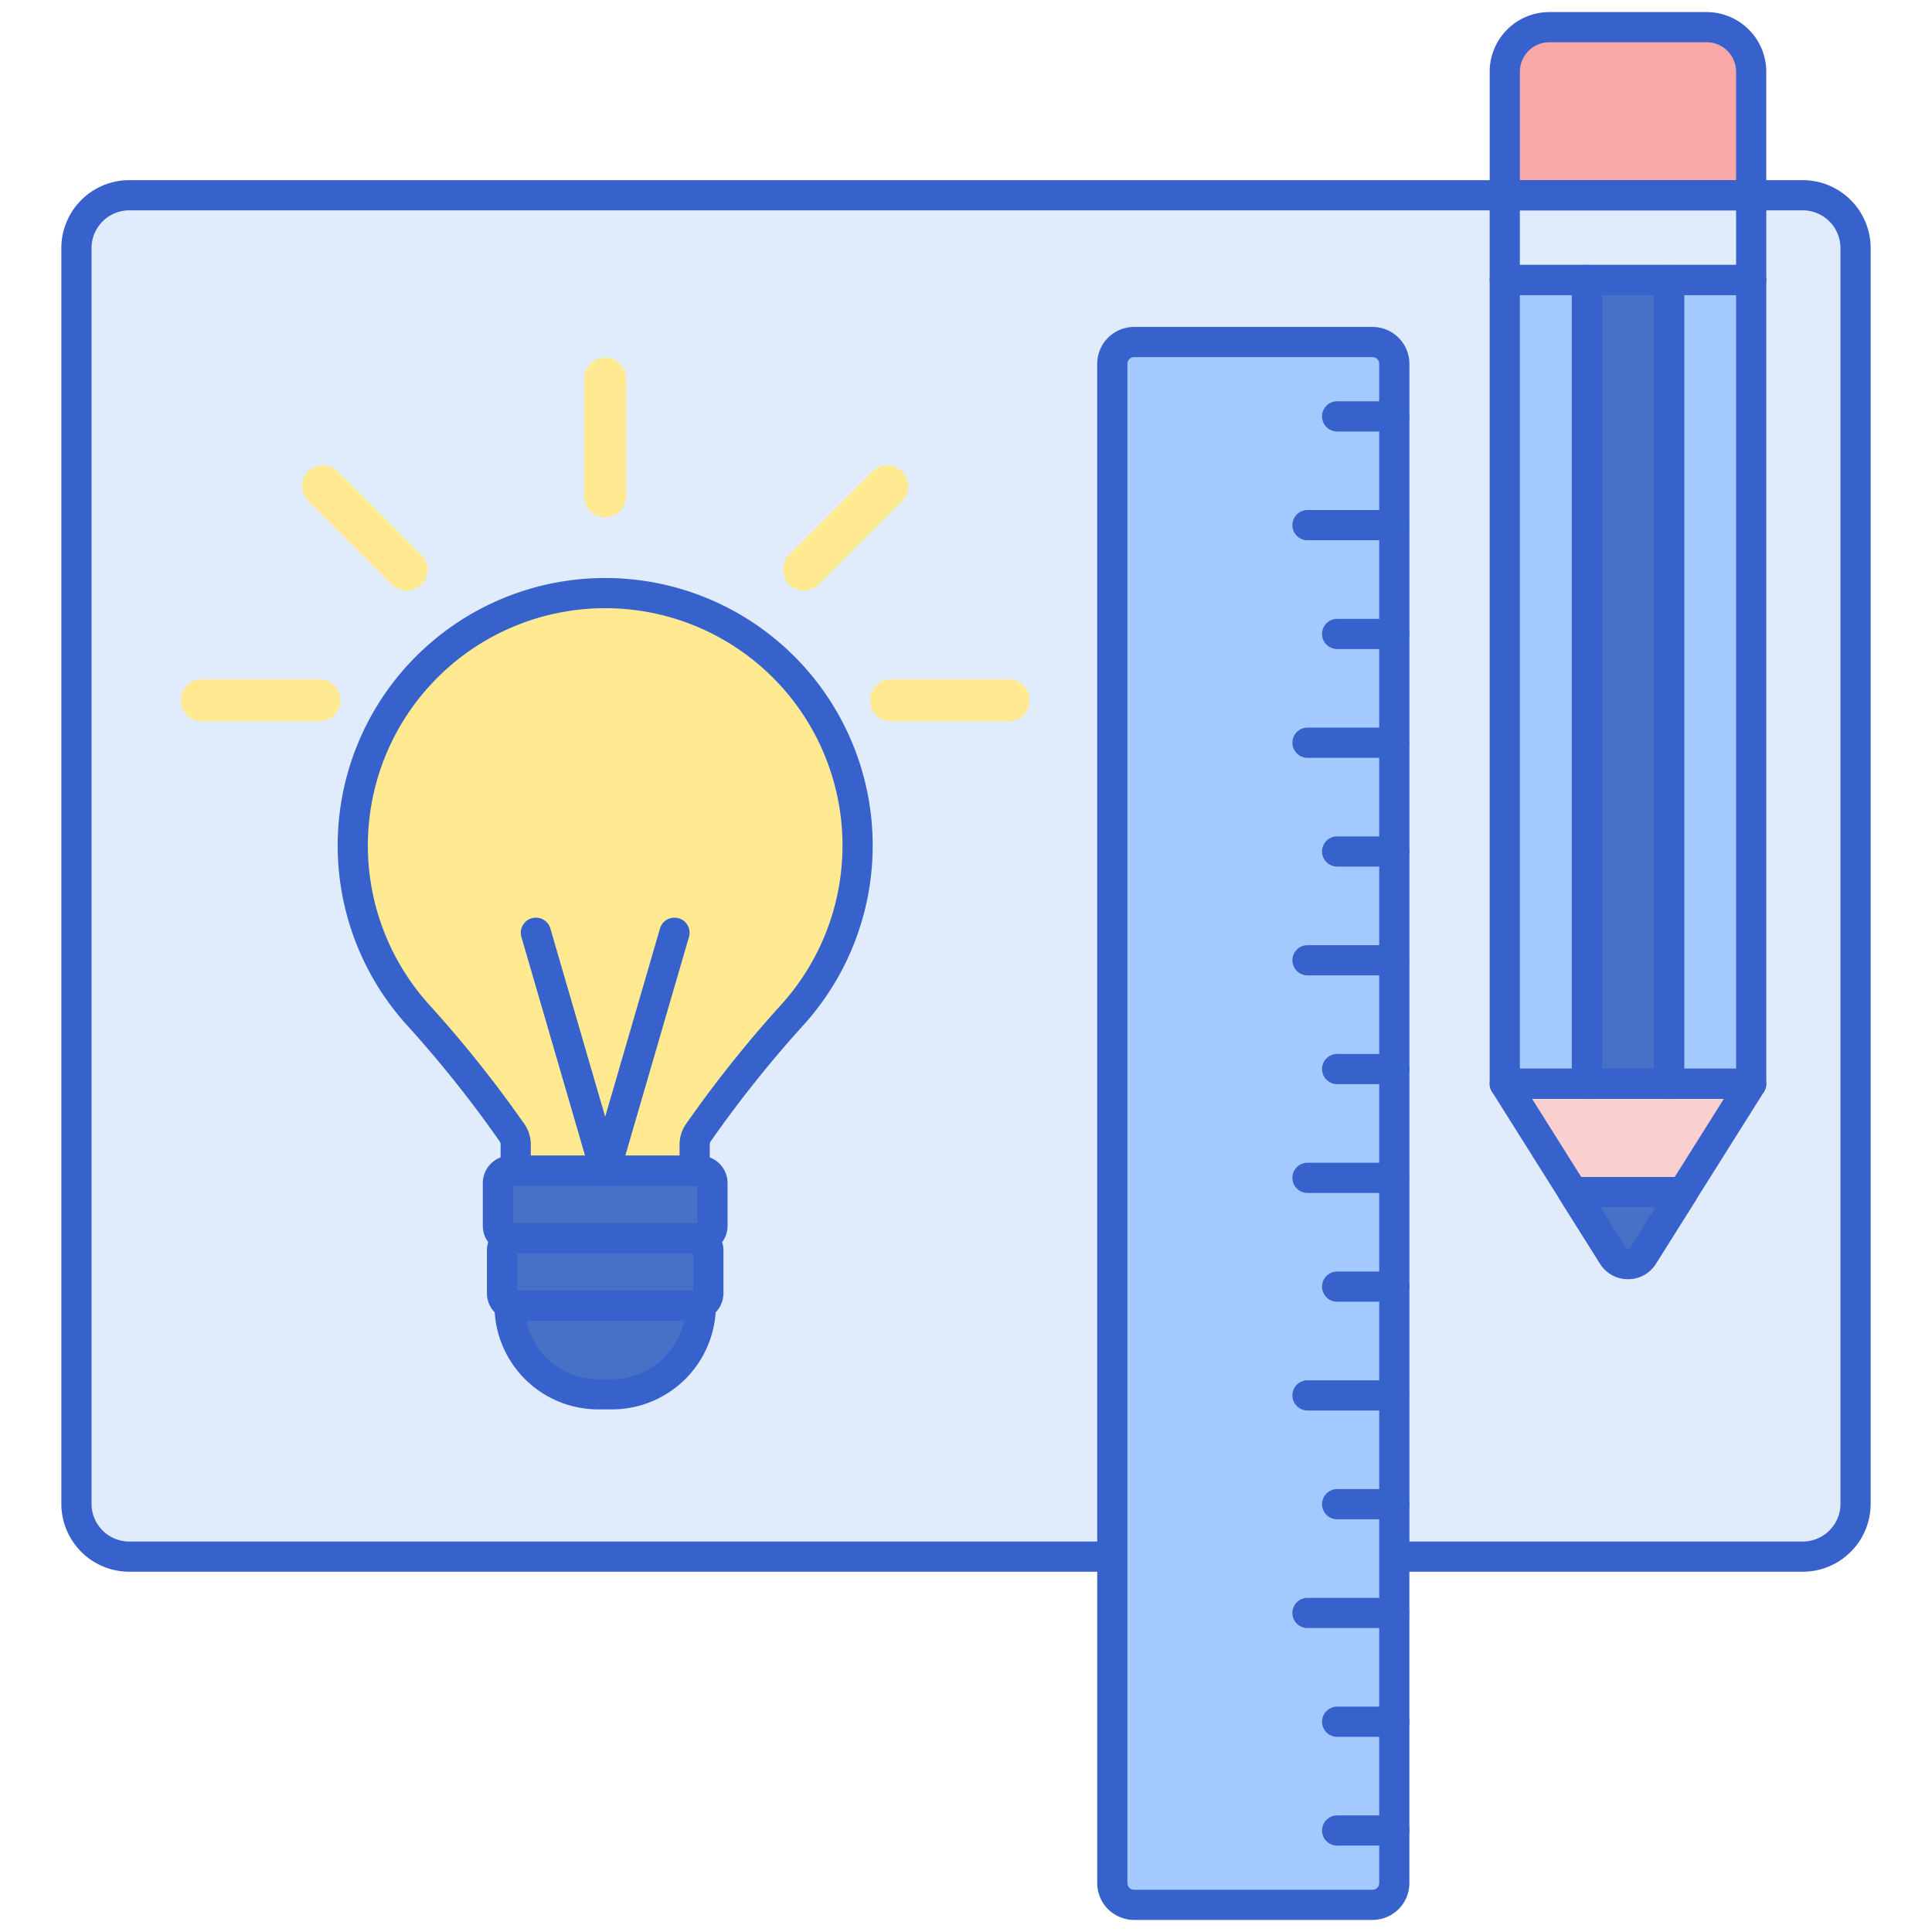 <svg height="512" viewBox="0 0 256 256" width="512" xmlns="http://www.w3.org/2000/svg"><rect fill="#e0ebfc" height="180.393" rx="7" width="235.743" x="10.128" y="25.87"/><path d="m238.872 208.263h-221.744a9.01 9.01 0 0 1 -9-9v-166.393a9.01 9.01 0 0 1 9-9h221.744a9.01 9.01 0 0 1 9 9v166.393a9.01 9.01 0 0 1 -9 9zm-221.744-180.393a5.006 5.006 0 0 0 -5 5v166.393a5.006 5.006 0 0 0 5 5h221.744a5.006 5.006 0 0 0 5-5v-166.393a5.006 5.006 0 0 0 -5-5z" fill="#3762cc"/><path d="m199.39 37.095h10.884v106.504h-10.884z" fill="#a4c9ff"/><path d="m221.158 37.095h10.884v106.504h-10.884z" fill="#a4c9ff"/><path d="m232.041 143.6h-32.651l14.327 22.786a2.361 2.361 0 0 0 4 0z" fill="#f9cfcf"/><path d="m210.274 37.095h10.884v106.504h-10.884z" fill="#4671c6"/><path d="m205.291 3.6h20.85a5.9 5.9 0 0 1 5.9 5.9v16.37a0 0 0 0 1 0 0h-32.651a0 0 0 0 1 0 0v-16.37a5.9 5.9 0 0 1 5.9-5.9z" fill="#f9a7a7"/><path d="m199.39 25.87h32.652v11.225h-32.652z" fill="#e0ebfc"/><path d="m208.418 157.958 5.3 8.427a2.361 2.361 0 0 0 4 0l5.3-8.427z" fill="#4671c6"/><path d="m210.273 145.6h-10.883a2 2 0 0 1 -2-2v-106.5a2 2 0 0 1 2-2h10.883a2 2 0 0 1 2 2v106.5a2 2 0 0 1 -2 2zm-8.883-4h6.883v-102.5h-6.883z" fill="#3762cc"/><path d="m232.042 145.6h-10.884a2 2 0 0 1 -2-2v-106.5a2 2 0 0 1 2-2h10.884a2 2 0 0 1 2 2v106.5a2 2 0 0 1 -2 2zm-8.884-4h6.884v-102.5h-6.884z" fill="#3762cc"/><path d="m215.716 169.489a4.34 4.34 0 0 1 -3.692-2.039l-14.324-22.786a2 2 0 0 1 1.693-3.065h32.652a2 2 0 0 1 1.692 3.065l-14.33 22.786a4.337 4.337 0 0 1 -3.691 2.039zm-12.706-23.889 12.4 19.722a.363.363 0 0 0 .611 0l12.4-19.721z" fill="#3762cc"/><path d="m221.158 145.6h-10.885a2 2 0 0 1 -2-2v-106.5a2 2 0 0 1 2-2h10.885a2 2 0 0 1 2 2v106.5a2 2 0 0 1 -2 2zm-8.885-4h6.885v-102.5h-6.885z" fill="#3762cc"/><path d="m232.042 27.87h-32.652a2 2 0 0 1 -2-2v-16.37a7.909 7.909 0 0 1 7.9-7.9h20.85a7.91 7.91 0 0 1 7.9 7.9v16.37a2 2 0 0 1 -1.998 2zm-30.652-4h28.652v-14.37a3.905 3.905 0 0 0 -3.9-3.9h-20.85a3.905 3.905 0 0 0 -3.9 3.9z" fill="#3762cc"/><path d="m232.042 39.1h-32.652a2 2 0 0 1 -2-2v-11.23a2 2 0 0 1 2-2h32.652a2 2 0 0 1 2 2v11.23a2 2 0 0 1 -2 2zm-30.652-4h28.652v-7.23h-28.652z" fill="#3762cc"/><path d="m215.716 169.489a4.34 4.34 0 0 1 -3.692-2.039l-5.3-8.428a2 2 0 0 1 1.693-3.064h14.6a2 2 0 0 1 1.693 3.064l-5.3 8.428a4.337 4.337 0 0 1 -3.694 2.039zm-3.677-9.531 3.371 5.363a.363.363 0 0 0 .611 0l3.372-5.362z" fill="#3762cc"/><rect fill="#a4c9ff" height="37.361" rx="2.883" transform="matrix(0 1 -1 0 314.929 -17.203)" width="207.081" x="62.526" y="130.183"/><g fill="#3762cc"><path d="m184.747 57.172h-7.568a2 2 0 0 1 0-4h7.568a2 2 0 0 1 0 4z"/><path d="m184.716 71.586h-11.466a2 2 0 0 1 0-4h11.466a2 2 0 0 1 0 4z"/><path d="m184.747 86h-7.568a2 2 0 1 1 0-4h7.568a2 2 0 0 1 0 4z"/><path d="m184.716 100.414h-11.466a2 2 0 0 1 0-4h11.466a2 2 0 0 1 0 4z"/><path d="m184.747 114.828h-7.568a2 2 0 0 1 0-4h7.568a2 2 0 0 1 0 4z"/><path d="m184.716 129.242h-11.466a2 2 0 0 1 0-4h11.466a2 2 0 1 1 0 4z"/><path d="m184.747 143.656h-7.568a2 2 0 0 1 0-4h7.568a2 2 0 0 1 0 4z"/><path d="m184.716 158.07h-11.466a2 2 0 0 1 0-4h11.466a2 2 0 0 1 0 4z"/><path d="m184.747 172.484h-7.568a2 2 0 0 1 0-4h7.568a2 2 0 0 1 0 4z"/><path d="m184.716 186.9h-11.466a2 2 0 0 1 0-4h11.466a2 2 0 0 1 0 4z"/><path d="m184.747 201.312h-7.568a2 2 0 1 1 0-4h7.568a2 2 0 0 1 0 4z"/><path d="m184.716 215.726h-11.466a2 2 0 0 1 0-4h11.466a2 2 0 0 1 0 4z"/><path d="m184.747 230.14h-7.568a2 2 0 1 1 0-4h7.568a2 2 0 0 1 0 4z"/><path d="m184.747 244.554h-7.568a2 2 0 0 1 0-4h7.568a2 2 0 0 1 0 4z"/><path d="m181.864 254.4h-31.595a4.888 4.888 0 0 1 -4.883-4.882v-201.312a4.888 4.888 0 0 1 4.883-4.883h31.6a4.888 4.888 0 0 1 4.883 4.883v201.315a4.888 4.888 0 0 1 -4.888 4.879zm-31.595-207.077a.884.884 0 0 0 -.883.883v201.315a.884.884 0 0 0 .883.882h31.6a.884.884 0 0 0 .883-.882v-201.315a.884.884 0 0 0 -.883-.883z"/></g><path d="m67.841 150.083a2.781 2.781 0 0 1 .492 1.581v3.468h23.713v-3.468a2.782 2.782 0 0 1 .493-1.581 159.924 159.924 0 0 1 12.589-15.759 33.446 33.446 0 1 0 -49.9-.024 161.3 161.3 0 0 1 12.588 15.751z" fill="#ffea92"/><path d="m92.046 157.132h-23.713a2 2 0 0 1 -2-2v-3.468a.776.776 0 0 0 -.137-.443l-.018-.027a157.434 157.434 0 0 0 -12.439-15.562 35.446 35.446 0 1 1 52.88.025 155.939 155.939 0 0 0 -12.434 15.561.782.782 0 0 0 -.139.446v3.468a2 2 0 0 1 -2 2zm-22.559-8.185a4.757 4.757 0 0 1 .846 2.717v1.468h19.713v-1.468a4.766 4.766 0 0 1 .846-2.716 159.734 159.734 0 0 1 12.745-15.958 31.446 31.446 0 1 0 -46.914-.022 160.4 160.4 0 0 1 12.764 15.979z" fill="#3762cc"/><path d="m92.766 155.133h-25.152a1.64 1.64 0 0 0 -1.64 1.64v5.65a1.64 1.64 0 0 0 1.64 1.64h.547a1.641 1.641 0 0 0 -1.641 1.637v5.65a1.643 1.643 0 0 0 1 1.512v.128a11.756 11.756 0 0 0 11.76 11.76h1.82a11.756 11.756 0 0 0 11.756-11.756v-.128a1.643 1.643 0 0 0 1-1.512v-5.654a1.641 1.641 0 0 0 -1.641-1.641h.547a1.64 1.64 0 0 0 1.64-1.64v-5.65a1.64 1.64 0 0 0 -1.636-1.636z" fill="#4671c6"/><path d="m80.19 68.531a2.77 2.77 0 0 1 -2.77-2.77v-15.608a2.77 2.77 0 1 1 5.54 0v15.608a2.77 2.77 0 0 1 -2.77 2.77z" fill="#ffea92"/><path d="m53.861 78.252a2.761 2.761 0 0 1 -1.959-.811l-11.036-11.041a2.77 2.77 0 1 1 3.917-3.917l11.036 11.04a2.77 2.77 0 0 1 -1.958 4.729z" fill="#ffea92"/><path d="m106.519 78.252a2.77 2.77 0 0 1 -1.958-4.729l11.039-11.036a2.77 2.77 0 1 1 3.917 3.917l-11.039 11.037a2.765 2.765 0 0 1 -1.959.811z" fill="#ffea92"/><path d="m133.652 95.564h-15.608a2.77 2.77 0 0 1 0-5.54h15.608a2.77 2.77 0 0 1 0 5.54z" fill="#ffea92"/><path d="m42.336 95.564h-15.608a2.77 2.77 0 0 1 0-5.54h15.608a2.77 2.77 0 1 1 0 5.54z" fill="#ffea92"/><path d="m81.1 186.75h-1.82a13.74 13.74 0 0 1 -13.726-12.85 3.63 3.63 0 0 1 -1.033-2.542v-5.658a3.636 3.636 0 0 1 .172-1.11 3.628 3.628 0 0 1 -.719-2.171v-5.651a3.643 3.643 0 0 1 3.64-3.639h25.152a3.644 3.644 0 0 1 3.64 3.639v5.651a3.622 3.622 0 0 1 -.719 2.171 3.636 3.636 0 0 1 .173 1.11v5.65a3.631 3.631 0 0 1 -1.034 2.542 13.773 13.773 0 0 1 -13.726 12.858zm-12.579-15.619a2 2 0 0 1 1 1.735v.128a9.745 9.745 0 0 0 9.756 9.756h1.823a9.766 9.766 0 0 0 9.755-9.756v-.128a2 2 0 0 1 1-1.735v-5.1a2 2 0 0 1 .359-3.968h.187v-4.93h-24.427v4.93h.187a2 2 0 0 1 .36 3.968z" fill="#3762cc"/><path d="m80.19 157.132a2 2 0 0 1 -1.92-1.441l-9.182-31.538a2 2 0 0 1 3.841-1.118l7.261 24.942 7.261-24.942a2 2 0 0 1 3.841 1.118l-9.182 31.538a2 2 0 0 1 -1.92 1.441z" fill="#3762cc"/><path d="m92.219 166.063h-24.058a2 2 0 0 1 0-4h24.058a2 2 0 0 1 0 4z" fill="#3762cc"/><path d="m92.855 174.994h-25.331a2 2 0 0 1 0-4h25.331a2 2 0 0 1 0 4z" fill="#3762cc"/></svg>